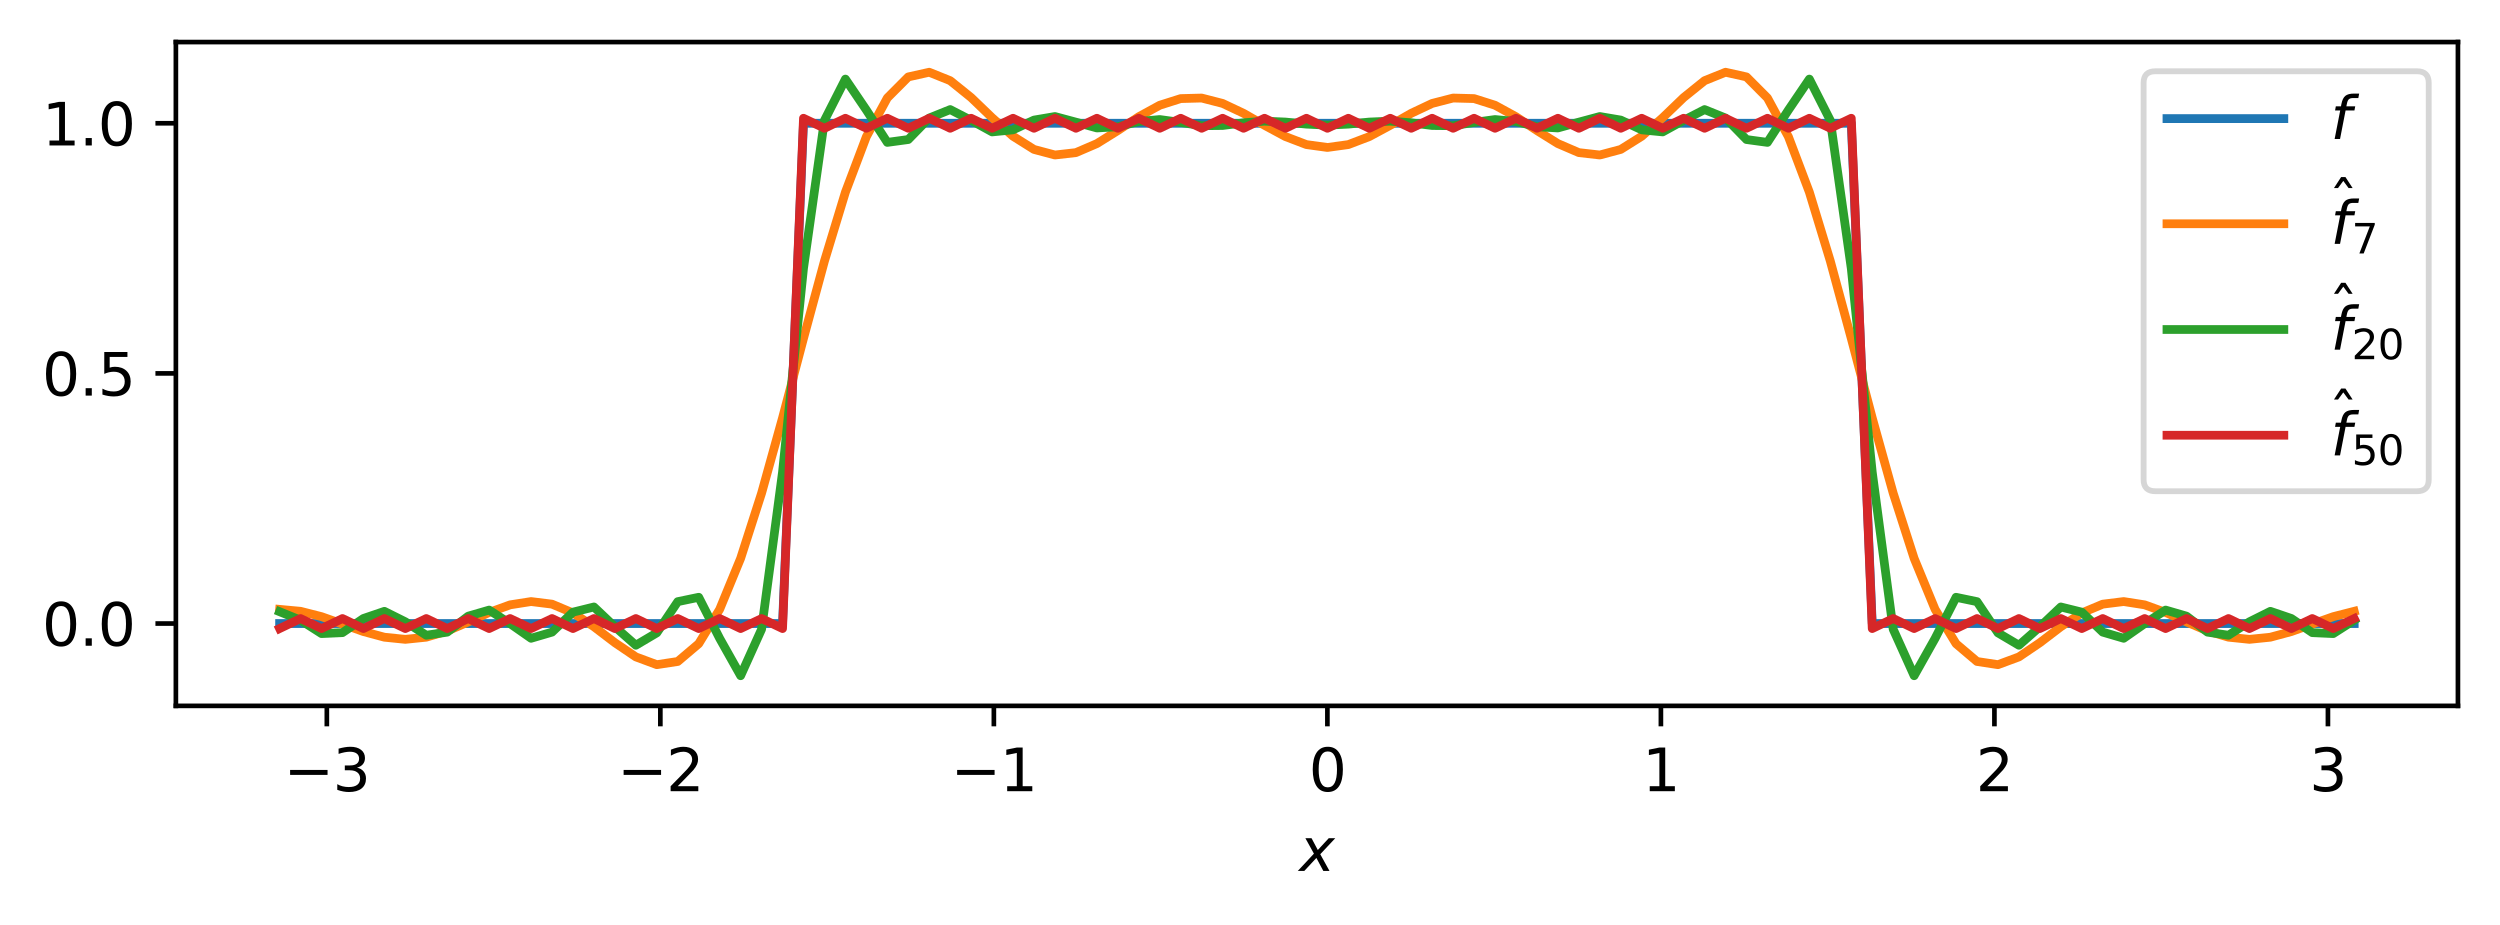 <?xml version="1.0" encoding="utf-8" standalone="no"?>
<!DOCTYPE svg PUBLIC "-//W3C//DTD SVG 1.1//EN"
  "http://www.w3.org/Graphics/SVG/1.1/DTD/svg11.dtd">
<svg xmlns:xlink="http://www.w3.org/1999/xlink" width="427.903pt" height="158.375pt" viewBox="0 0 427.903 158.375" xmlns="http://www.w3.org/2000/svg" version="1.1">
 <defs>
  <style type="text/css">*{stroke-linejoin: round; stroke-linecap: butt}</style>
 </defs>
 <g id="figure_1">
  <g id="patch_1">
   <path d="M 0 158.375 
L 427.903 158.375 
L 427.903 0 
L 0 0 
z
" style="fill: #ffffff"/>
  </g>
  <g id="axes_1">
   <g id="patch_2">
    <path d="M 30.103 120.819 
L 420.703 120.819 
L 420.703 7.2 
L 30.103 7.2 
z
" style="fill: #ffffff"/>
   </g>
   <g id="matplotlib.axis_1">
    <g id="xtick_1">
     <g id="line2d_1">
      <defs>
       <path id="m26d5411af9" d="M 0 0 
L 0 3.5 
" style="stroke: #000000; stroke-width: 0.8"/>
      </defs>
      <g>
       <use xlink:href="#m26d5411af9" x="55.941" y="120.819" style="stroke: #000000; stroke-width: 0.8"/>
      </g>
     </g>
     <g id="text_1">
      <!-- −3 -->
      <g transform="translate(48.569 135.418) scale(0.1 -0.1)">
       <defs>
        <path id="DejaVuSans-2212" d="M 678 2272 
L 4684 2272 
L 4684 1741 
L 678 1741 
L 678 2272 
z
" transform="scale(0.016)"/>
        <path id="DejaVuSans-33" d="M 2597 2516 
Q 3050 2419 3304 2112 
Q 3559 1806 3559 1356 
Q 3559 666 3084 287 
Q 2609 -91 1734 -91 
Q 1441 -91 1130 -33 
Q 819 25 488 141 
L 488 750 
Q 750 597 1062 519 
Q 1375 441 1716 441 
Q 2309 441 2620 675 
Q 2931 909 2931 1356 
Q 2931 1769 2642 2001 
Q 2353 2234 1838 2234 
L 1294 2234 
L 1294 2753 
L 1863 2753 
Q 2328 2753 2575 2939 
Q 2822 3125 2822 3475 
Q 2822 3834 2567 4026 
Q 2313 4219 1838 4219 
Q 1578 4219 1281 4162 
Q 984 4106 628 3988 
L 628 4550 
Q 988 4650 1302 4700 
Q 1616 4750 1894 4750 
Q 2613 4750 3031 4423 
Q 3450 4097 3450 3541 
Q 3450 3153 3228 2886 
Q 3006 2619 2597 2516 
z
" transform="scale(0.016)"/>
       </defs>
       <use xlink:href="#DejaVuSans-2212"/>
       <use xlink:href="#DejaVuSans-33" x="83.789"/>
      </g>
     </g>
    </g>
    <g id="xtick_2">
     <g id="line2d_2">
      <g>
       <use xlink:href="#m26d5411af9" x="113.026" y="120.819" style="stroke: #000000; stroke-width: 0.8"/>
      </g>
     </g>
     <g id="text_2">
      <!-- −2 -->
      <g transform="translate(105.655 135.418) scale(0.1 -0.1)">
       <defs>
        <path id="DejaVuSans-32" d="M 1228 531 
L 3431 531 
L 3431 0 
L 469 0 
L 469 531 
Q 828 903 1448 1529 
Q 2069 2156 2228 2338 
Q 2531 2678 2651 2914 
Q 2772 3150 2772 3378 
Q 2772 3750 2511 3984 
Q 2250 4219 1831 4219 
Q 1534 4219 1204 4116 
Q 875 4013 500 3803 
L 500 4441 
Q 881 4594 1212 4672 
Q 1544 4750 1819 4750 
Q 2544 4750 2975 4387 
Q 3406 4025 3406 3419 
Q 3406 3131 3298 2873 
Q 3191 2616 2906 2266 
Q 2828 2175 2409 1742 
Q 1991 1309 1228 531 
z
" transform="scale(0.016)"/>
       </defs>
       <use xlink:href="#DejaVuSans-2212"/>
       <use xlink:href="#DejaVuSans-32" x="83.789"/>
      </g>
     </g>
    </g>
    <g id="xtick_3">
     <g id="line2d_3">
      <g>
       <use xlink:href="#m26d5411af9" x="170.111" y="120.819" style="stroke: #000000; stroke-width: 0.8"/>
      </g>
     </g>
     <g id="text_3">
      <!-- −1 -->
      <g transform="translate(162.74 135.418) scale(0.1 -0.1)">
       <defs>
        <path id="DejaVuSans-31" d="M 794 531 
L 1825 531 
L 1825 4091 
L 703 3866 
L 703 4441 
L 1819 4666 
L 2450 4666 
L 2450 531 
L 3481 531 
L 3481 0 
L 794 0 
L 794 531 
z
" transform="scale(0.016)"/>
       </defs>
       <use xlink:href="#DejaVuSans-2212"/>
       <use xlink:href="#DejaVuSans-31" x="83.789"/>
      </g>
     </g>
    </g>
    <g id="xtick_4">
     <g id="line2d_4">
      <g>
       <use xlink:href="#m26d5411af9" x="227.197" y="120.819" style="stroke: #000000; stroke-width: 0.8"/>
      </g>
     </g>
     <g id="text_4">
      <!-- 0 -->
      <g transform="translate(224.015 135.418) scale(0.1 -0.1)">
       <defs>
        <path id="DejaVuSans-30" d="M 2034 4250 
Q 1547 4250 1301 3770 
Q 1056 3291 1056 2328 
Q 1056 1369 1301 889 
Q 1547 409 2034 409 
Q 2525 409 2770 889 
Q 3016 1369 3016 2328 
Q 3016 3291 2770 3770 
Q 2525 4250 2034 4250 
z
M 2034 4750 
Q 2819 4750 3233 4129 
Q 3647 3509 3647 2328 
Q 3647 1150 3233 529 
Q 2819 -91 2034 -91 
Q 1250 -91 836 529 
Q 422 1150 422 2328 
Q 422 3509 836 4129 
Q 1250 4750 2034 4750 
z
" transform="scale(0.016)"/>
       </defs>
       <use xlink:href="#DejaVuSans-30"/>
      </g>
     </g>
    </g>
    <g id="xtick_5">
     <g id="line2d_5">
      <g>
       <use xlink:href="#m26d5411af9" x="284.282" y="120.819" style="stroke: #000000; stroke-width: 0.8"/>
      </g>
     </g>
     <g id="text_5">
      <!-- 1 -->
      <g transform="translate(281.101 135.418) scale(0.1 -0.1)">
       <use xlink:href="#DejaVuSans-31"/>
      </g>
     </g>
    </g>
    <g id="xtick_6">
     <g id="line2d_6">
      <g>
       <use xlink:href="#m26d5411af9" x="341.367" y="120.819" style="stroke: #000000; stroke-width: 0.8"/>
      </g>
     </g>
     <g id="text_6">
      <!-- 2 -->
      <g transform="translate(338.186 135.418) scale(0.1 -0.1)">
       <use xlink:href="#DejaVuSans-32"/>
      </g>
     </g>
    </g>
    <g id="xtick_7">
     <g id="line2d_7">
      <g>
       <use xlink:href="#m26d5411af9" x="398.452" y="120.819" style="stroke: #000000; stroke-width: 0.8"/>
      </g>
     </g>
     <g id="text_7">
      <!-- 3 -->
      <g transform="translate(395.271 135.418) scale(0.1 -0.1)">
       <use xlink:href="#DejaVuSans-33"/>
      </g>
     </g>
    </g>
    <g id="text_8">
     <!-- $x$ -->
     <g transform="translate(222.403 149.096) scale(0.1 -0.1)">
      <defs>
       <path id="DejaVuSans-Oblique-78" d="M 3841 3500 
L 2234 1784 
L 3219 0 
L 2559 0 
L 1819 1388 
L 531 0 
L -166 0 
L 1556 1844 
L 641 3500 
L 1300 3500 
L 1972 2234 
L 3144 3500 
L 3841 3500 
z
" transform="scale(0.016)"/>
      </defs>
      <use xlink:href="#DejaVuSans-Oblique-78" transform="translate(0 0.312)"/>
     </g>
    </g>
   </g>
   <g id="matplotlib.axis_2">
    <g id="ytick_1">
     <g id="line2d_8">
      <defs>
       <path id="me09dda6e64" d="M 0 0 
L -3.5 0 
" style="stroke: #000000; stroke-width: 0.8"/>
      </defs>
      <g>
       <use xlink:href="#me09dda6e64" x="30.103" y="106.727" style="stroke: #000000; stroke-width: 0.8"/>
      </g>
     </g>
     <g id="text_9">
      <!-- 0.0 -->
      <g transform="translate(7.2 110.526) scale(0.1 -0.1)">
       <defs>
        <path id="DejaVuSans-2e" d="M 684 794 
L 1344 794 
L 1344 0 
L 684 0 
L 684 794 
z
" transform="scale(0.016)"/>
       </defs>
       <use xlink:href="#DejaVuSans-30"/>
       <use xlink:href="#DejaVuSans-2e" x="63.623"/>
       <use xlink:href="#DejaVuSans-30" x="95.41"/>
      </g>
     </g>
    </g>
    <g id="ytick_2">
     <g id="line2d_9">
      <g>
       <use xlink:href="#me09dda6e64" x="30.103" y="63.913" style="stroke: #000000; stroke-width: 0.8"/>
      </g>
     </g>
     <g id="text_10">
      <!-- 0.5 -->
      <g transform="translate(7.2 67.712) scale(0.1 -0.1)">
       <defs>
        <path id="DejaVuSans-35" d="M 691 4666 
L 3169 4666 
L 3169 4134 
L 1269 4134 
L 1269 2991 
Q 1406 3038 1543 3061 
Q 1681 3084 1819 3084 
Q 2600 3084 3056 2656 
Q 3513 2228 3513 1497 
Q 3513 744 3044 326 
Q 2575 -91 1722 -91 
Q 1428 -91 1123 -41 
Q 819 9 494 109 
L 494 744 
Q 775 591 1075 516 
Q 1375 441 1709 441 
Q 2250 441 2565 725 
Q 2881 1009 2881 1497 
Q 2881 1984 2565 2268 
Q 2250 2553 1709 2553 
Q 1456 2553 1204 2497 
Q 953 2441 691 2322 
L 691 4666 
z
" transform="scale(0.016)"/>
       </defs>
       <use xlink:href="#DejaVuSans-30"/>
       <use xlink:href="#DejaVuSans-2e" x="63.623"/>
       <use xlink:href="#DejaVuSans-35" x="95.41"/>
      </g>
     </g>
    </g>
    <g id="ytick_3">
     <g id="line2d_10">
      <g>
       <use xlink:href="#me09dda6e64" x="30.103" y="21.099" style="stroke: #000000; stroke-width: 0.8"/>
      </g>
     </g>
     <g id="text_11">
      <!-- 1.0 -->
      <g transform="translate(7.2 24.898) scale(0.1 -0.1)">
       <use xlink:href="#DejaVuSans-31"/>
       <use xlink:href="#DejaVuSans-2e" x="63.623"/>
       <use xlink:href="#DejaVuSans-30" x="95.41"/>
      </g>
     </g>
    </g>
   </g>
   <g id="line2d_11">
    <path d="M 47.858 106.727 
L 51.444 106.727 
L 55.031 106.727 
L 58.618 106.727 
L 62.205 106.727 
L 65.792 106.727 
L 69.378 106.727 
L 72.965 106.727 
L 76.552 106.727 
L 80.139 106.727 
L 83.725 106.727 
L 87.312 106.727 
L 90.899 106.727 
L 94.486 106.727 
L 98.073 106.727 
L 101.659 106.727 
L 105.246 106.727 
L 108.833 106.727 
L 112.42 106.727 
L 116.006 106.727 
L 119.593 106.727 
L 123.18 106.727 
L 126.767 106.727 
L 130.354 106.727 
L 133.94 106.727 
L 137.527 21.099 
L 141.114 21.099 
L 144.701 21.099 
L 148.287 21.099 
L 151.874 21.099 
L 155.461 21.099 
L 159.048 21.099 
L 162.635 21.099 
L 166.221 21.099 
L 169.808 21.099 
L 173.395 21.099 
L 176.982 21.099 
L 180.568 21.099 
L 184.155 21.099 
L 187.742 21.099 
L 191.329 21.099 
L 194.916 21.099 
L 198.502 21.099 
L 202.089 21.099 
L 205.676 21.099 
L 209.263 21.099 
L 212.849 21.099 
L 216.436 21.099 
L 220.023 21.099 
L 223.61 21.099 
L 227.197 21.099 
L 230.783 21.099 
L 234.37 21.099 
L 237.957 21.099 
L 241.544 21.099 
L 245.13 21.099 
L 248.717 21.099 
L 252.304 21.099 
L 255.891 21.099 
L 259.478 21.099 
L 263.064 21.099 
L 266.651 21.099 
L 270.238 21.099 
L 273.825 21.099 
L 277.411 21.099 
L 280.998 21.099 
L 284.585 21.099 
L 288.172 21.099 
L 291.758 21.099 
L 295.345 21.099 
L 298.932 21.099 
L 302.519 21.099 
L 306.106 21.099 
L 309.692 21.099 
L 313.279 21.099 
L 316.866 21.099 
L 320.453 106.727 
L 324.039 106.727 
L 327.626 106.727 
L 331.213 106.727 
L 334.8 106.727 
L 338.387 106.727 
L 341.973 106.727 
L 345.56 106.727 
L 349.147 106.727 
L 352.734 106.727 
L 356.32 106.727 
L 359.907 106.727 
L 363.494 106.727 
L 367.081 106.727 
L 370.668 106.727 
L 374.254 106.727 
L 377.841 106.727 
L 381.428 106.727 
L 385.015 106.727 
L 388.601 106.727 
L 392.188 106.727 
L 395.775 106.727 
L 399.362 106.727 
L 402.949 106.727 
" clip-path="url(#pdf7a562265)" style="fill: none; stroke: #1f77b4; stroke-width: 1.5; stroke-linecap: square"/>
   </g>
   <g id="line2d_12">
    <path d="M 47.858 104.298 
L 51.444 104.631 
L 55.031 105.547 
L 58.618 106.813 
L 62.205 108.1 
L 65.792 109.066 
L 69.378 109.432 
L 72.965 109.062 
L 76.552 107.997 
L 80.139 106.462 
L 83.725 104.826 
L 87.312 103.525 
L 90.899 102.963 
L 94.486 103.408 
L 98.073 104.916 
L 101.659 107.273 
L 105.246 110.008 
L 108.833 112.437 
L 112.42 113.766 
L 116.006 113.22 
L 119.593 110.179 
L 123.18 104.294 
L 126.767 95.574 
L 130.354 84.407 
L 133.94 71.527 
L 137.527 57.919 
L 141.114 44.687 
L 144.701 32.891 
L 148.287 23.4 
L 151.874 16.767 
L 155.461 13.164 
L 159.048 12.365 
L 162.635 13.808 
L 166.221 16.698 
L 169.808 20.148 
L 173.395 23.324 
L 176.982 25.576 
L 180.568 26.53 
L 184.155 26.122 
L 187.742 24.579 
L 191.329 22.346 
L 194.916 19.976 
L 198.502 18.012 
L 202.089 16.875 
L 205.676 16.78 
L 209.263 17.702 
L 212.849 19.395 
L 216.436 21.447 
L 220.023 23.379 
L 223.61 24.747 
L 227.197 25.241 
L 230.783 24.747 
L 234.37 23.379 
L 237.957 21.447 
L 241.544 19.395 
L 245.13 17.702 
L 248.717 16.78 
L 252.304 16.875 
L 255.891 18.012 
L 259.478 19.976 
L 263.064 22.346 
L 266.651 24.579 
L 270.238 26.122 
L 273.825 26.53 
L 277.411 25.576 
L 280.998 23.324 
L 284.585 20.148 
L 288.172 16.698 
L 291.758 13.808 
L 295.345 12.365 
L 298.932 13.164 
L 302.519 16.767 
L 306.106 23.4 
L 309.692 32.891 
L 313.279 44.687 
L 316.866 57.919 
L 320.453 71.527 
L 324.039 84.407 
L 327.626 95.574 
L 331.213 104.294 
L 334.8 110.179 
L 338.387 113.22 
L 341.973 113.766 
L 345.56 112.437 
L 349.147 110.008 
L 352.734 107.273 
L 356.32 104.916 
L 359.907 103.408 
L 363.494 102.963 
L 367.081 103.525 
L 370.668 104.826 
L 374.254 106.462 
L 377.841 107.997 
L 381.428 109.062 
L 385.015 109.432 
L 388.601 109.066 
L 392.188 108.1 
L 395.775 106.813 
L 399.362 105.547 
L 402.949 104.631 
" clip-path="url(#pdf7a562265)" style="fill: none; stroke: #ff7f0e; stroke-width: 1.5; stroke-linecap: square"/>
   </g>
   <g id="line2d_13">
    <path d="M 47.858 104.696 
L 51.444 106.154 
L 55.031 108.447 
L 58.618 108.283 
L 62.205 105.859 
L 65.792 104.636 
L 69.378 106.426 
L 72.965 108.73 
L 76.552 108.198 
L 80.139 105.462 
L 83.725 104.422 
L 87.312 106.745 
L 90.899 109.248 
L 94.486 108.195 
L 98.073 104.776 
L 101.659 103.891 
L 105.246 107.286 
L 108.833 110.44 
L 112.42 108.318 
L 116.006 102.979 
L 119.593 102.232 
L 123.18 109.27 
L 126.767 115.655 
L 130.354 107.702 
L 133.94 80.8 
L 137.527 45.931 
L 141.114 20.609 
L 144.701 13.541 
L 148.287 18.834 
L 151.874 24.37 
L 155.461 23.882 
L 159.048 20.204 
L 162.635 18.755 
L 166.221 20.602 
L 169.808 22.577 
L 173.395 22.222 
L 176.982 20.552 
L 180.568 19.945 
L 184.155 20.909 
L 187.742 21.9 
L 191.329 21.691 
L 194.916 20.802 
L 198.502 20.46 
L 202.089 20.956 
L 205.676 21.516 
L 209.263 21.478 
L 212.849 21.02 
L 216.436 20.737 
L 220.023 20.891 
L 223.61 21.245 
L 227.197 21.418 
L 230.783 21.245 
L 234.37 20.891 
L 237.957 20.737 
L 241.544 21.02 
L 245.13 21.478 
L 248.717 21.516 
L 252.304 20.956 
L 255.891 20.46 
L 259.478 20.802 
L 263.064 21.691 
L 266.651 21.9 
L 270.238 20.909 
L 273.825 19.945 
L 277.411 20.552 
L 280.998 22.222 
L 284.585 22.577 
L 288.172 20.602 
L 291.758 18.755 
L 295.345 20.204 
L 298.932 23.882 
L 302.519 24.37 
L 306.106 18.834 
L 309.692 13.541 
L 313.279 20.609 
L 316.866 45.931 
L 320.453 80.8 
L 324.039 107.702 
L 327.626 115.655 
L 331.213 109.27 
L 334.8 102.232 
L 338.387 102.979 
L 341.973 108.318 
L 345.56 110.44 
L 349.147 107.286 
L 352.734 103.891 
L 356.32 104.776 
L 359.907 108.195 
L 363.494 109.248 
L 367.081 106.745 
L 370.668 104.422 
L 374.254 105.462 
L 377.841 108.198 
L 381.428 108.73 
L 385.015 106.426 
L 388.601 104.636 
L 392.188 105.859 
L 395.775 108.283 
L 399.362 108.447 
L 402.949 106.154 
" clip-path="url(#pdf7a562265)" style="fill: none; stroke: #2ca02c; stroke-width: 1.5; stroke-linecap: square"/>
   </g>
   <g id="line2d_14">
    <path d="M 47.858 107.583 
L 51.444 105.871 
L 55.031 107.583 
L 58.618 105.871 
L 62.205 107.583 
L 65.792 105.871 
L 69.378 107.583 
L 72.965 105.871 
L 76.552 107.583 
L 80.139 105.871 
L 83.725 107.583 
L 87.312 105.871 
L 90.899 107.583 
L 94.486 105.871 
L 98.073 107.583 
L 101.659 105.871 
L 105.246 107.583 
L 108.833 105.871 
L 112.42 107.583 
L 116.006 105.871 
L 119.593 107.583 
L 123.18 105.871 
L 126.767 107.583 
L 130.354 105.871 
L 133.94 107.583 
L 137.527 20.243 
L 141.114 21.955 
L 144.701 20.243 
L 148.287 21.955 
L 151.874 20.243 
L 155.461 21.955 
L 159.048 20.243 
L 162.635 21.955 
L 166.221 20.243 
L 169.808 21.955 
L 173.395 20.243 
L 176.982 21.955 
L 180.568 20.243 
L 184.155 21.955 
L 187.742 20.243 
L 191.329 21.955 
L 194.916 20.243 
L 198.502 21.955 
L 202.089 20.243 
L 205.676 21.955 
L 209.263 20.243 
L 212.849 21.955 
L 216.436 20.243 
L 220.023 21.955 
L 223.61 20.243 
L 227.197 21.955 
L 230.783 20.243 
L 234.37 21.955 
L 237.957 20.243 
L 241.544 21.955 
L 245.13 20.243 
L 248.717 21.955 
L 252.304 20.243 
L 255.891 21.955 
L 259.478 20.243 
L 263.064 21.955 
L 266.651 20.243 
L 270.238 21.955 
L 273.825 20.243 
L 277.411 21.955 
L 280.998 20.243 
L 284.585 21.955 
L 288.172 20.243 
L 291.758 21.955 
L 295.345 20.243 
L 298.932 21.955 
L 302.519 20.243 
L 306.106 21.955 
L 309.692 20.243 
L 313.279 21.955 
L 316.866 20.243 
L 320.453 107.583 
L 324.039 105.871 
L 327.626 107.583 
L 331.213 105.871 
L 334.8 107.583 
L 338.387 105.871 
L 341.973 107.583 
L 345.56 105.871 
L 349.147 107.583 
L 352.734 105.871 
L 356.32 107.583 
L 359.907 105.871 
L 363.494 107.583 
L 367.081 105.871 
L 370.668 107.583 
L 374.254 105.871 
L 377.841 107.583 
L 381.428 105.871 
L 385.015 107.583 
L 388.601 105.871 
L 392.188 107.583 
L 395.775 105.871 
L 399.362 107.583 
L 402.949 105.871 
" clip-path="url(#pdf7a562265)" style="fill: none; stroke: #d62728; stroke-width: 1.5; stroke-linecap: square"/>
   </g>
   <g id="patch_3">
    <path d="M 30.103 120.819 
L 30.103 7.2 
" style="fill: none; stroke: #000000; stroke-width: 0.8; stroke-linejoin: miter; stroke-linecap: square"/>
   </g>
   <g id="patch_4">
    <path d="M 420.703 120.819 
L 420.703 7.2 
" style="fill: none; stroke: #000000; stroke-width: 0.8; stroke-linejoin: miter; stroke-linecap: square"/>
   </g>
   <g id="patch_5">
    <path d="M 30.103 120.819 
L 420.703 120.819 
" style="fill: none; stroke: #000000; stroke-width: 0.8; stroke-linejoin: miter; stroke-linecap: square"/>
   </g>
   <g id="patch_6">
    <path d="M 30.103 7.2 
L 420.703 7.2 
" style="fill: none; stroke: #000000; stroke-width: 0.8; stroke-linejoin: miter; stroke-linecap: square"/>
   </g>
   <g id="legend_1">
    <g id="patch_7">
     <path d="M 368.903 84.078 
L 413.703 84.078 
Q 415.703 84.078 415.703 82.078 
L 415.703 14.2 
Q 415.703 12.2 413.703 12.2 
L 368.903 12.2 
Q 366.903 12.2 366.903 14.2 
L 366.903 82.078 
Q 366.903 84.078 368.903 84.078 
z
" style="fill: #ffffff; opacity: 0.8; stroke: #cccccc; stroke-linejoin: miter"/>
    </g>
    <g id="line2d_15">
     <path d="M 370.903 20.298 
L 380.903 20.298 
L 390.903 20.298 
" style="fill: none; stroke: #1f77b4; stroke-width: 1.5; stroke-linecap: square"/>
    </g>
    <g id="text_12">
     <!-- $f$ -->
     <g transform="translate(398.903 23.798) scale(0.1 -0.1)">
      <defs>
       <path id="DejaVuSans-Oblique-66" d="M 3059 4863 
L 2969 4384 
L 2419 4384 
Q 2106 4384 1964 4261 
Q 1822 4138 1753 3809 
L 1691 3500 
L 2638 3500 
L 2553 3053 
L 1606 3053 
L 1013 0 
L 434 0 
L 1031 3053 
L 481 3053 
L 563 3500 
L 1113 3500 
L 1159 3744 
Q 1278 4363 1576 4613 
Q 1875 4863 2516 4863 
L 3059 4863 
z
" transform="scale(0.016)"/>
      </defs>
      <use xlink:href="#DejaVuSans-Oblique-66" transform="translate(0 0.016)"/>
     </g>
    </g>
    <g id="line2d_16">
     <path d="M 370.903 38.298 
L 380.903 38.298 
L 390.903 38.298 
" style="fill: none; stroke: #ff7f0e; stroke-width: 1.5; stroke-linecap: square"/>
    </g>
    <g id="text_13">
     <!-- $\hat{f}_7$ -->
     <g transform="translate(398.903 41.798) scale(0.1 -0.1)">
      <defs>
       <path id="DejaVuSans-302" d="M -1831 5119 
L -1369 5119 
L -603 3944 
L -1038 3944 
L -1600 4709 
L -2163 3944 
L -2597 3944 
L -1831 5119 
z
M -1600 3584 
L -1600 3584 
z
" transform="scale(0.016)"/>
       <path id="DejaVuSans-37" d="M 525 4666 
L 3525 4666 
L 3525 4397 
L 1831 0 
L 1172 0 
L 2766 4134 
L 525 4134 
L 525 4666 
z
" transform="scale(0.016)"/>
      </defs>
      <use xlink:href="#DejaVuSans-302" transform="translate(47.379 33.016)"/>
      <use xlink:href="#DejaVuSans-Oblique-66" transform="translate(0 0.531)"/>
      <use xlink:href="#DejaVuSans-37" transform="translate(36.162 -15.875) scale(0.7)"/>
     </g>
    </g>
    <g id="line2d_17">
     <path d="M 370.903 56.398 
L 380.903 56.398 
L 390.903 56.398 
" style="fill: none; stroke: #2ca02c; stroke-width: 1.5; stroke-linecap: square"/>
    </g>
    <g id="text_14">
     <!-- $\hat{f}_{20}$ -->
     <g transform="translate(398.903 59.898) scale(0.1 -0.1)">
      <use xlink:href="#DejaVuSans-302" transform="translate(47.379 33.016)"/>
      <use xlink:href="#DejaVuSans-Oblique-66" transform="translate(0 0.531)"/>
      <use xlink:href="#DejaVuSans-32" transform="translate(36.162 -15.875) scale(0.7)"/>
      <use xlink:href="#DejaVuSans-30" transform="translate(80.698 -15.875) scale(0.7)"/>
     </g>
    </g>
    <g id="line2d_18">
     <path d="M 370.903 74.498 
L 380.903 74.498 
L 390.903 74.498 
" style="fill: none; stroke: #d62728; stroke-width: 1.5; stroke-linecap: square"/>
    </g>
    <g id="text_15">
     <!-- $\hat{f}_{50}$ -->
     <g transform="translate(398.903 77.998) scale(0.1 -0.1)">
      <use xlink:href="#DejaVuSans-302" transform="translate(47.379 33.016)"/>
      <use xlink:href="#DejaVuSans-Oblique-66" transform="translate(0 0.531)"/>
      <use xlink:href="#DejaVuSans-35" transform="translate(36.162 -15.875) scale(0.7)"/>
      <use xlink:href="#DejaVuSans-30" transform="translate(80.698 -15.875) scale(0.7)"/>
     </g>
    </g>
   </g>
  </g>
 </g>
 <defs>
  <clipPath id="pdf7a562265">
   <rect x="30.103" y="7.2" width="390.6" height="113.619"/>
  </clipPath>
 </defs>
</svg>
